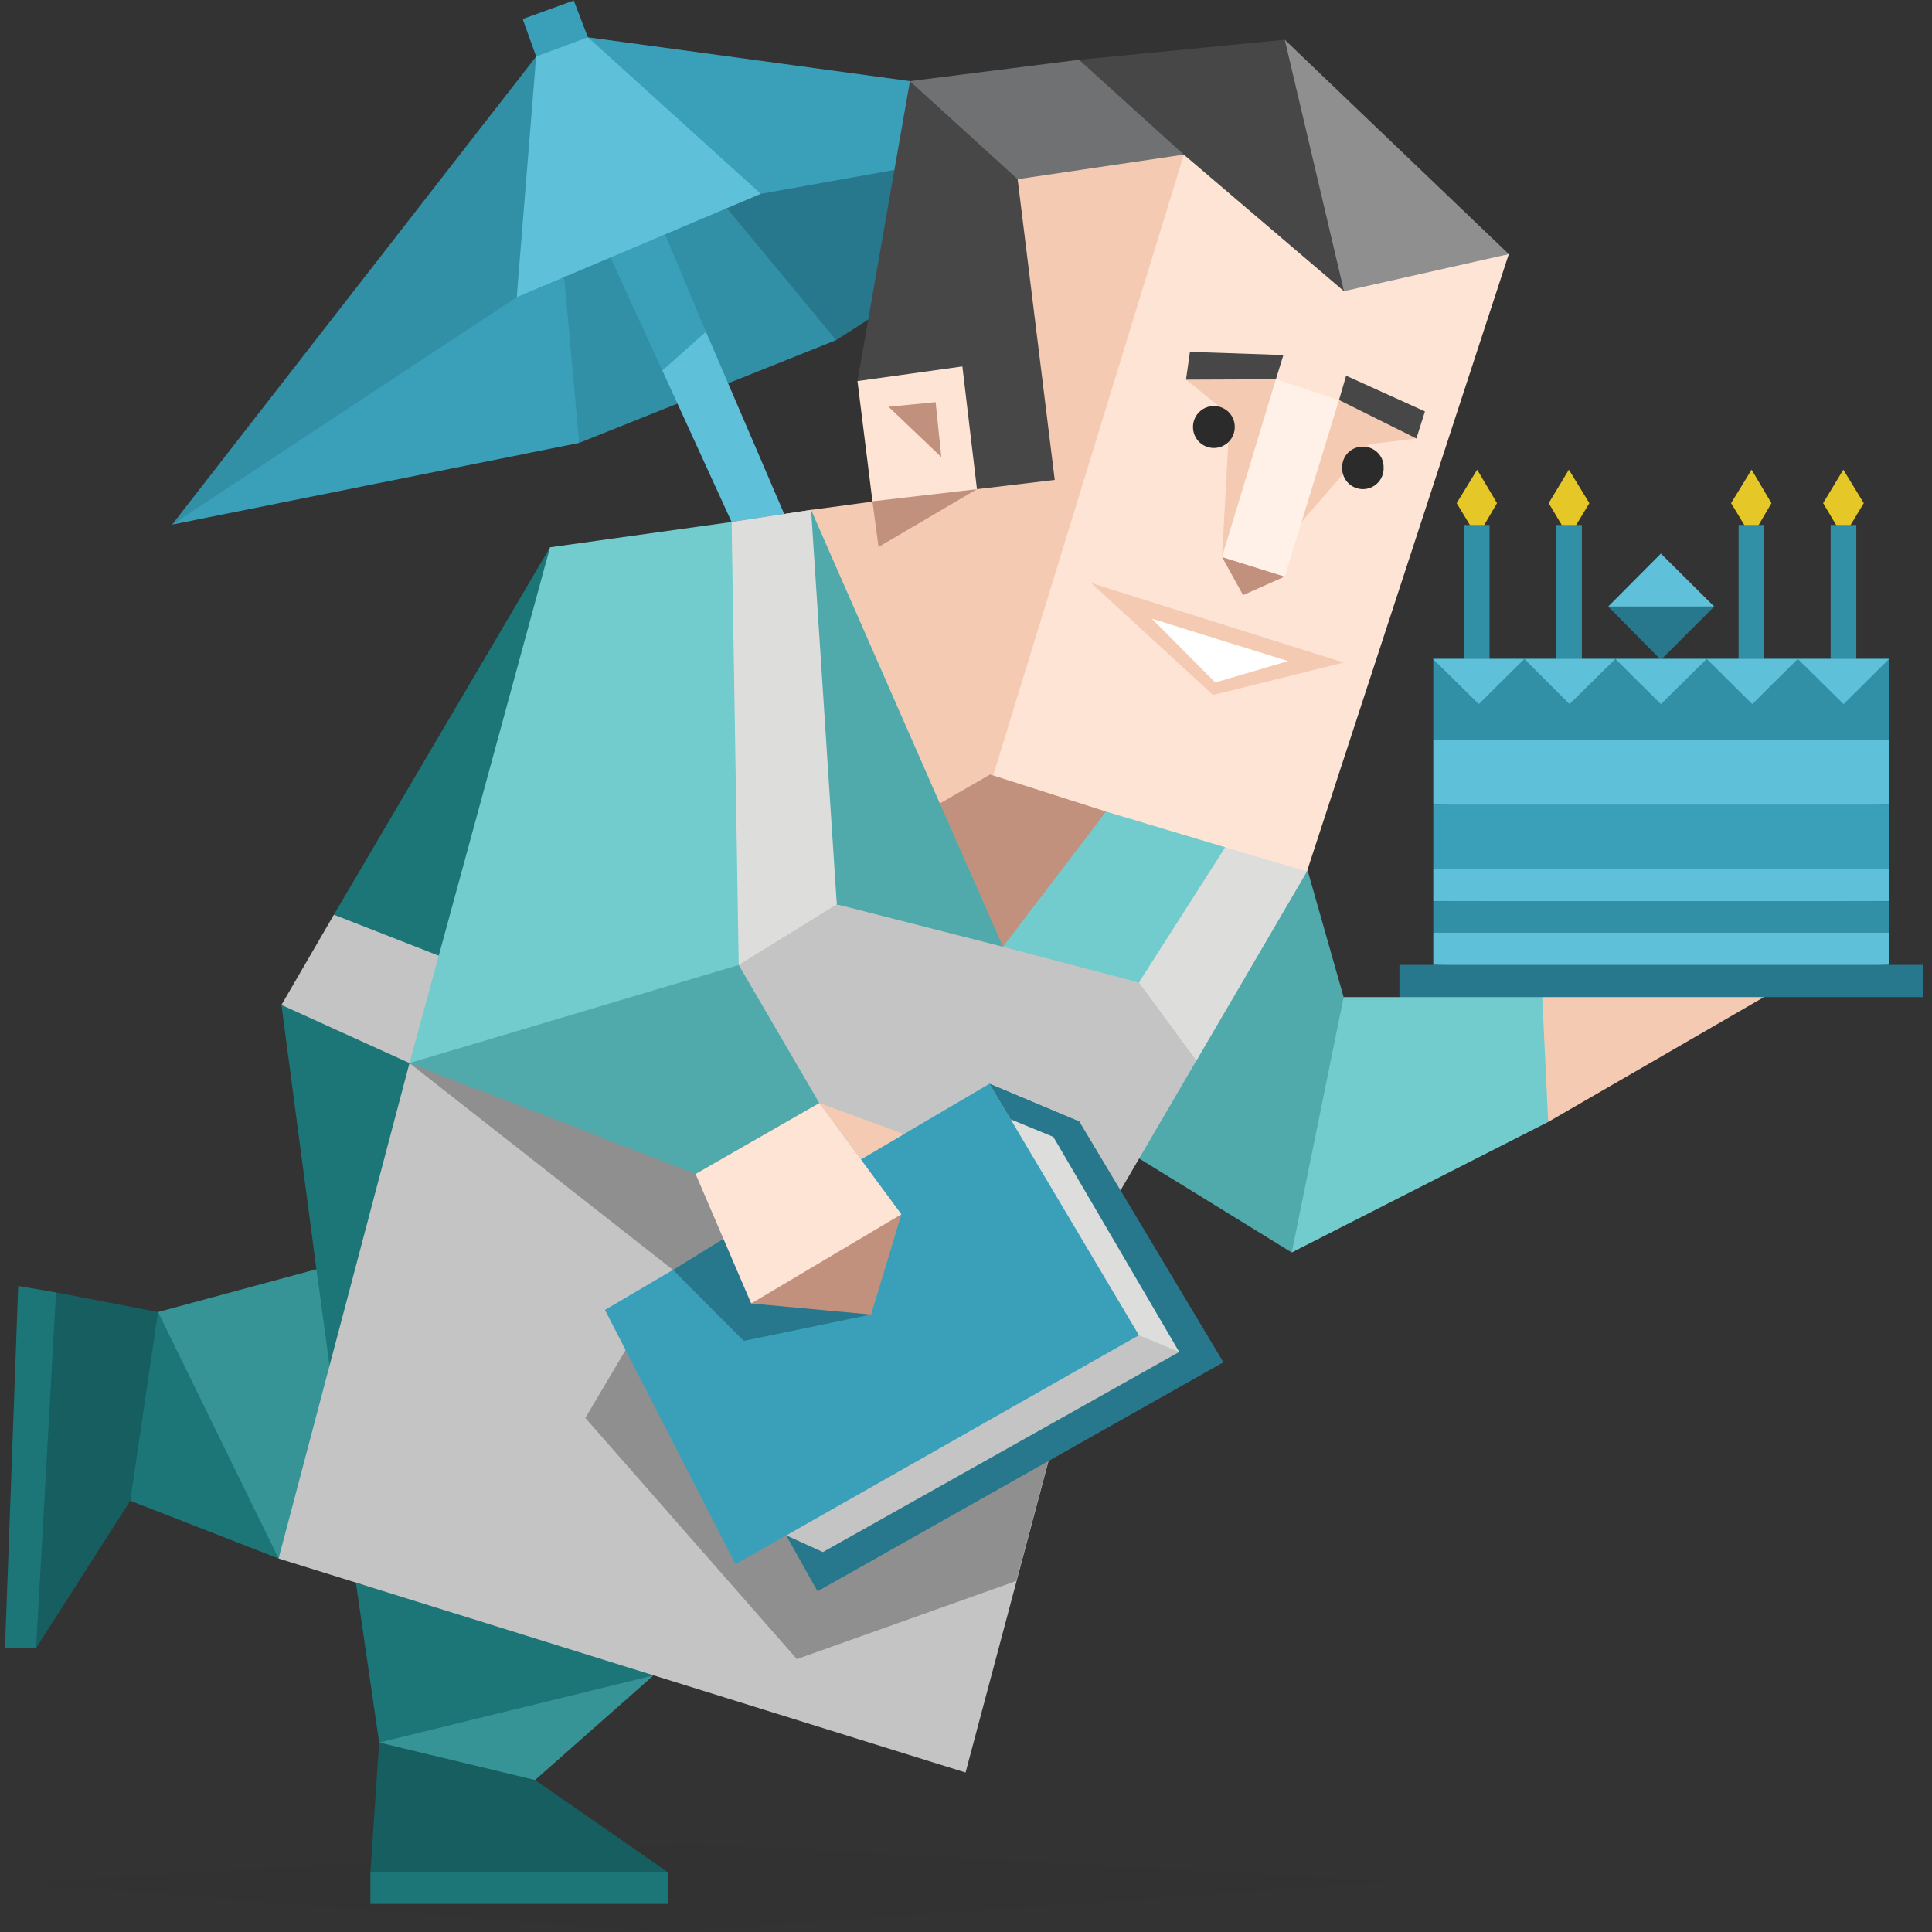 <svg id="illustration" xmlns="http://www.w3.org/2000/svg" viewBox="0 0 400 400"><rect x="0" y="0" width="400" height="400" fill="#333333" stroke="none"/><defs><style>.cls-1,.cls-21{fill:#2b2b2b;}.cls-1{opacity:0.1;}.cls-2{fill:#1c7678;}.cls-3{fill:#27788c;}.cls-4{fill:#3aa0ba;}.cls-5{fill:#318fa6;}.cls-6{fill:#5ec0d9;}.cls-7{fill:#369496;}.cls-8{fill:#165e60;}.cls-9{fill:#50a9aa;}.cls-10{fill:#72cbcc;}.cls-11{fill:#f5cab3;}.cls-12{fill:#c4c4c4;}.cls-13{fill:#8f8f8f;}.cls-14{fill:#fde4d5;}.cls-15{fill:#c2917d;}.cls-16{fill:#474747;}.cls-17{fill:#fff;}.cls-18{fill:#e5c828;}.cls-19{fill:#6f7173;}.cls-20{fill:#dddddc;}.cls-22{fill:#fff0e8;}</style></defs><title>Consul (ESFJ) personality</title><polygon class="cls-1" points="289.46 389.52 142.84 381.66 3.78 389.81 136.63 400.11 289.46 389.52"/><polygon class="cls-2" points="21.79 286.85 11.6 267.58 3.77 266.25 1.04 341.13 7.47 341.21 21.79 286.85"/><polygon class="cls-3" points="244.9 24.48 173.12 70.42 158.56 56.72 150.5 43.11 158.78 37.11 244.9 24.48"/><polygon class="cls-4" points="116.82 57.42 105.33 59.71 35.63 108.61 119.92 91.7 120.4 71.53 116.82 57.42"/><polygon class="cls-5" points="119.92 91.7 173.12 70.42 150.5 43.11 133.07 47.71 116.82 57.42 119.92 91.7"/><polygon class="cls-6" points="146.16 68.68 128.44 40.88 137.13 76.72 151.47 108.07 162.36 106.41 146.16 68.68"/><polygon class="cls-4" points="137.61 48.33 126.39 53.31 137.13 76.72 146.16 68.68 137.61 48.33"/><polygon class="cls-6" points="157.52 40.13 106.98 61.53 106.25 40.67 111 11.7 116.26 7.48 121.72 7.72 144.72 24.55 157.52 40.13"/><polygon class="cls-4" points="121.72 7.72 244.9 24.48 157.52 40.13 121.72 7.72"/><polygon class="cls-5" points="111 11.7 35.63 108.61 106.98 61.53 111 11.7"/><polygon class="cls-4" points="121.72 7.72 118.79 0.11 108.22 3.94 111 11.7 121.72 7.72"/><polygon class="cls-2" points="58.27 208.06 65.51 262.78 64.33 270.31 68.24 282.87 80.57 244.32 84.78 220.1 73.48 212.34 58.27 208.06"/><polygon class="cls-7" points="65.51 262.78 32.72 271.64 40.62 293.8 57.68 322.67 66.54 299.33 68.24 282.87 65.51 262.78"/><polygon class="cls-2" points="32.72 271.64 26.81 292.02 26.96 310.71 57.68 322.67 32.72 271.64"/><polygon class="cls-8" points="26.96 310.71 7.47 341.21 11.6 267.58 32.72 271.64 26.96 310.71"/><polygon class="cls-2" points="73.7 327.77 78.5 360.77 106.57 356.49 135.29 346.89 104.2 334.85 73.7 327.77"/><polygon class="cls-7" points="78.5 360.77 98.96 366.98 110.78 368.53 135.29 346.89 78.5 360.77"/><polygon class="cls-8" points="110.78 368.53 138.32 387.65 106.01 389.42 76.69 387.65 78.5 360.77 110.78 368.53"/><polygon class="cls-9" points="270.58 179.7 243.07 207.54 229.78 236.12 267.44 259.31 279.44 229.96 278.19 206.44 270.58 179.7"/><polygon class="cls-10" points="278.19 206.44 289.74 206.44 312.38 200.6 322.16 206.44 324.01 215.59 320.54 232.28 267.44 259.31 278.19 206.44"/><polygon class="cls-11" points="319.3 206.44 338.21 204.89 365.21 206.44 320.54 232.28 319.3 206.44"/><polygon class="cls-2" points="270.58 180.44 228.19 252.74 169.04 231.4 69.13 189.38 113.88 113.31 211.72 140.64 270.58 180.44"/><polygon class="cls-12" points="167.93 105.56 173.99 156.96 173.25 187.23 199.02 192.26 207.66 196.02 222.88 197.94 235.8 203.41 253.67 175.42 270.58 180.44 232.03 246.39 199.91 366.98 57.68 322.67 84.78 220.1 58.27 208.06 69.13 189.38 90.84 197.87 152.94 199.79 148.59 164.78 151.47 108.07 167.93 105.56"/><polygon class="cls-13" points="84.78 220.1 139.35 262.93 121.19 293.57 164.98 343.5 210.4 327.32 226.72 266.25 111.96 211.97 84.78 220.1"/><polygon class="cls-14" points="245.1 32.01 278.56 56.53 312.38 52.61 270.58 180.44 229.74 171.5 207.66 196.02 190.09 165.75 167.93 105.56 176.06 106.22 180.63 103.79 177.53 78.9 200.65 71.74 203.97 99.28 215.93 96.41 206.33 35.41 245.1 32.01"/><polygon class="cls-11" points="245.1 32.01 205.6 160.65 229 168.03 217.41 180.22 207.66 196.02 202.94 178.89 194.59 166.34 167.93 105.56 180.63 103.86 195.18 102.53 202.27 101.28 216.67 98.47 208.62 35.04 245.1 32.01"/><polygon class="cls-15" points="194.89 94.63 193.71 83.26 183.96 84.22 194.89 94.63"/><polygon class="cls-15" points="180.63 103.79 202.27 101.28 181.89 113.24 180.63 103.79"/><polygon class="cls-15" points="266 119.37 257.36 123.21 253 115.31 266 119.37"/><polygon class="cls-11" points="245.55 78.61 254.63 85.92 253 115.31 262.36 94.63 264.16 78.53 245.55 78.61"/><polygon class="cls-11" points="277.23 82.82 268.4 94.63 269.47 108.07 283.43 91.97 293.25 90.79 277.23 82.82"/><polygon class="cls-15" points="205 160.35 194.59 166.34 198.65 181.03 207.66 196.02 219.11 183.47 229 168.03 205 160.35"/><polygon class="cls-16" points="278.7 77.79 295.02 85.18 293.25 90.79 277.23 82.82 278.7 77.79"/><polygon class="cls-16" points="265.71 73.51 246.36 72.85 245.55 78.61 264.16 78.53 265.71 73.51"/><polygon class="cls-11" points="225.9 120.7 278.19 137.17 251.16 143.89 225.9 120.7"/><polygon class="cls-17" points="238.46 128.08 266.67 136.87 251.6 141.3 238.46 128.08"/><polygon class="cls-5" points="391.13 136.42 296.75 136.42 296.75 153.25 359.89 155.47 391.13 153.25 391.13 136.42"/><polygon class="cls-6" points="391.13 166.58 349.66 168.47 296.75 166.58 296.75 153.25 391.13 153.25 391.13 166.58"/><polygon class="cls-4" points="391.13 166.58 296.75 166.58 296.75 179.91 345.62 181.12 391.13 179.91 391.13 166.58"/><polygon class="cls-6" points="391.13 186.57 344.41 187.11 296.75 186.57 296.75 179.91 391.13 179.91 391.13 186.57"/><polygon class="cls-5" points="391.13 186.57 296.75 186.57 296.75 193.11 348.45 194.12 391.13 193.11 391.13 186.57"/><polygon class="cls-6" points="391.13 199.77 346.23 201.12 296.75 199.77 296.75 193.11 391.13 193.11 391.13 199.77"/><polygon class="cls-3" points="398.13 199.77 289.74 199.77 289.74 206.44 398.13 206.44 398.13 199.77"/><polygon class="cls-18" points="385.88 104.17 381.64 97.24 377.46 104.17 381.64 111.18 385.88 104.17"/><polygon class="cls-5" points="384.33 108.69 379.01 108.69 379.01 137.03 384.33 137.03 384.33 108.69"/><polygon class="cls-18" points="366.76 104.17 362.65 97.24 358.41 104.17 362.65 111.18 366.76 104.17"/><polygon class="cls-5" points="365.21 108.69 359.96 108.69 359.96 137.03 365.21 137.03 365.21 108.69"/><polygon class="cls-18" points="329.06 104.17 324.82 97.24 320.64 104.17 324.82 111.18 329.06 104.17"/><polygon class="cls-5" points="327.51 108.69 322.19 108.69 322.19 137.03 327.51 137.03 327.51 108.69"/><polygon class="cls-18" points="309.94 104.17 305.83 97.24 301.59 104.17 305.83 111.18 309.94 104.17"/><polygon class="cls-5" points="308.39 108.69 303.14 108.69 303.14 137.03 308.39 137.03 308.39 108.69"/><polygon class="cls-3" points="354.91 125.58 332.96 125.58 343.87 136.62 354.91 125.58"/><polygon class="cls-6" points="354.91 125.58 343.87 114.61 332.96 125.58 354.91 125.58"/><polygon class="cls-6" points="315.6 136.42 296.68 136.42 306.17 145.78 315.6 136.42 334.44 136.42 343.87 145.78 353.36 136.42 372.21 136.42 381.7 145.78 391.13 136.42 372.21 136.42 362.79 145.78 353.36 136.42 334.44 136.42 324.95 145.78 315.6 136.42"/><polygon class="cls-16" points="266 8.23 223.39 12.37 233.22 26.84 245.1 32.01 278.26 60.29 275.82 34.89 266 8.23"/><polygon class="cls-19" points="223.39 12.37 188.39 16.8 200.72 31.57 210.69 37.1 245.1 32.01 223.39 12.37"/><polygon class="cls-16" points="188.39 16.8 177.53 78.9 199.25 75.87 202.27 101.28 218.37 99.36 210.69 37.1 188.39 16.8"/><polygon class="cls-13" points="278.26 60.29 266 8.23 312.38 52.61 278.26 60.29"/><polygon class="cls-3" points="204.86 224.38 223.47 232.21 253.3 282.05 169.26 329.46 162.76 317.87 235.8 276.44 204.86 224.38"/><polygon class="cls-3" points="218.08 235.38 223.47 232.21 204.86 224.38 209.29 231.76 213.42 234.87 218.08 235.38"/><polygon class="cls-20" points="209.29 231.76 218.08 235.38 244.14 279.91 237.57 279.25 235.8 276.44 220.29 255.03 209.29 231.76"/><polygon class="cls-12" points="235.8 276.44 244.14 279.91 170.37 321.34 162.76 317.87 203.38 291.58 235.8 276.44"/><polygon class="cls-4" points="204.86 224.38 125.25 271.2 152.28 323.85 235.8 276.44 204.86 224.38"/><polygon class="cls-3" points="180.34 272.16 153.98 277.62 139.35 262.93 149.77 256.5 180.34 272.16"/><polygon class="cls-14" points="169.63 228.37 153.31 234.87 144.01 243.06 155.53 269.87 171.92 262.63 186.62 251.41 169.63 228.37"/><polygon class="cls-15" points="186.62 251.41 180.34 272.16 155.53 269.87 186.62 251.41"/><polygon class="cls-11" points="169.63 228.37 187.13 234.79 178.27 240.04 169.63 228.37"/><polygon class="cls-10" points="151.47 108.07 113.88 113.31 84.78 220.1 120.82 212.64 152.94 199.79 154.35 155.92 151.47 108.07"/><polygon class="cls-9" points="84.78 220.1 144.01 243.06 169.63 228.37 152.94 199.79 84.78 220.1"/><polygon class="cls-9" points="167.93 105.56 169.26 156.96 173.25 187.23 207.66 196.02 194.59 166.34 167.93 105.56"/><polygon class="cls-10" points="229 168.03 207.66 196.02 222.58 199.94 235.8 203.41 246.29 190.34 253.67 175.42 229 168.03"/><polygon class="cls-20" points="152.94 199.79 173.25 187.23 167.93 105.56 151.47 108.07 152.94 199.79"/><polygon class="cls-20" points="235.8 203.41 247.69 219.58 270.58 180.44 253.67 175.42 235.8 203.41"/><path class="cls-21" d="M282.17,92.49a4.2,4.2,0,0,0-4.28,4.28,4.29,4.29,0,1,0,8.57,0A4.2,4.2,0,0,0,282.17,92.49Z"/><path class="cls-21" d="M251.38,84.07A4.32,4.32,0,0,0,247,88.43a4.32,4.32,0,1,0,8.64,0A4.3,4.3,0,0,0,251.38,84.07Z"/><polygon class="cls-22" points="264.16 78.53 277.23 82.82 266 119.37 253 115.31 264.16 78.53"/><rect class="cls-2" x="76.69" y="387.65" width="61.64" height="6.53"/></svg>



